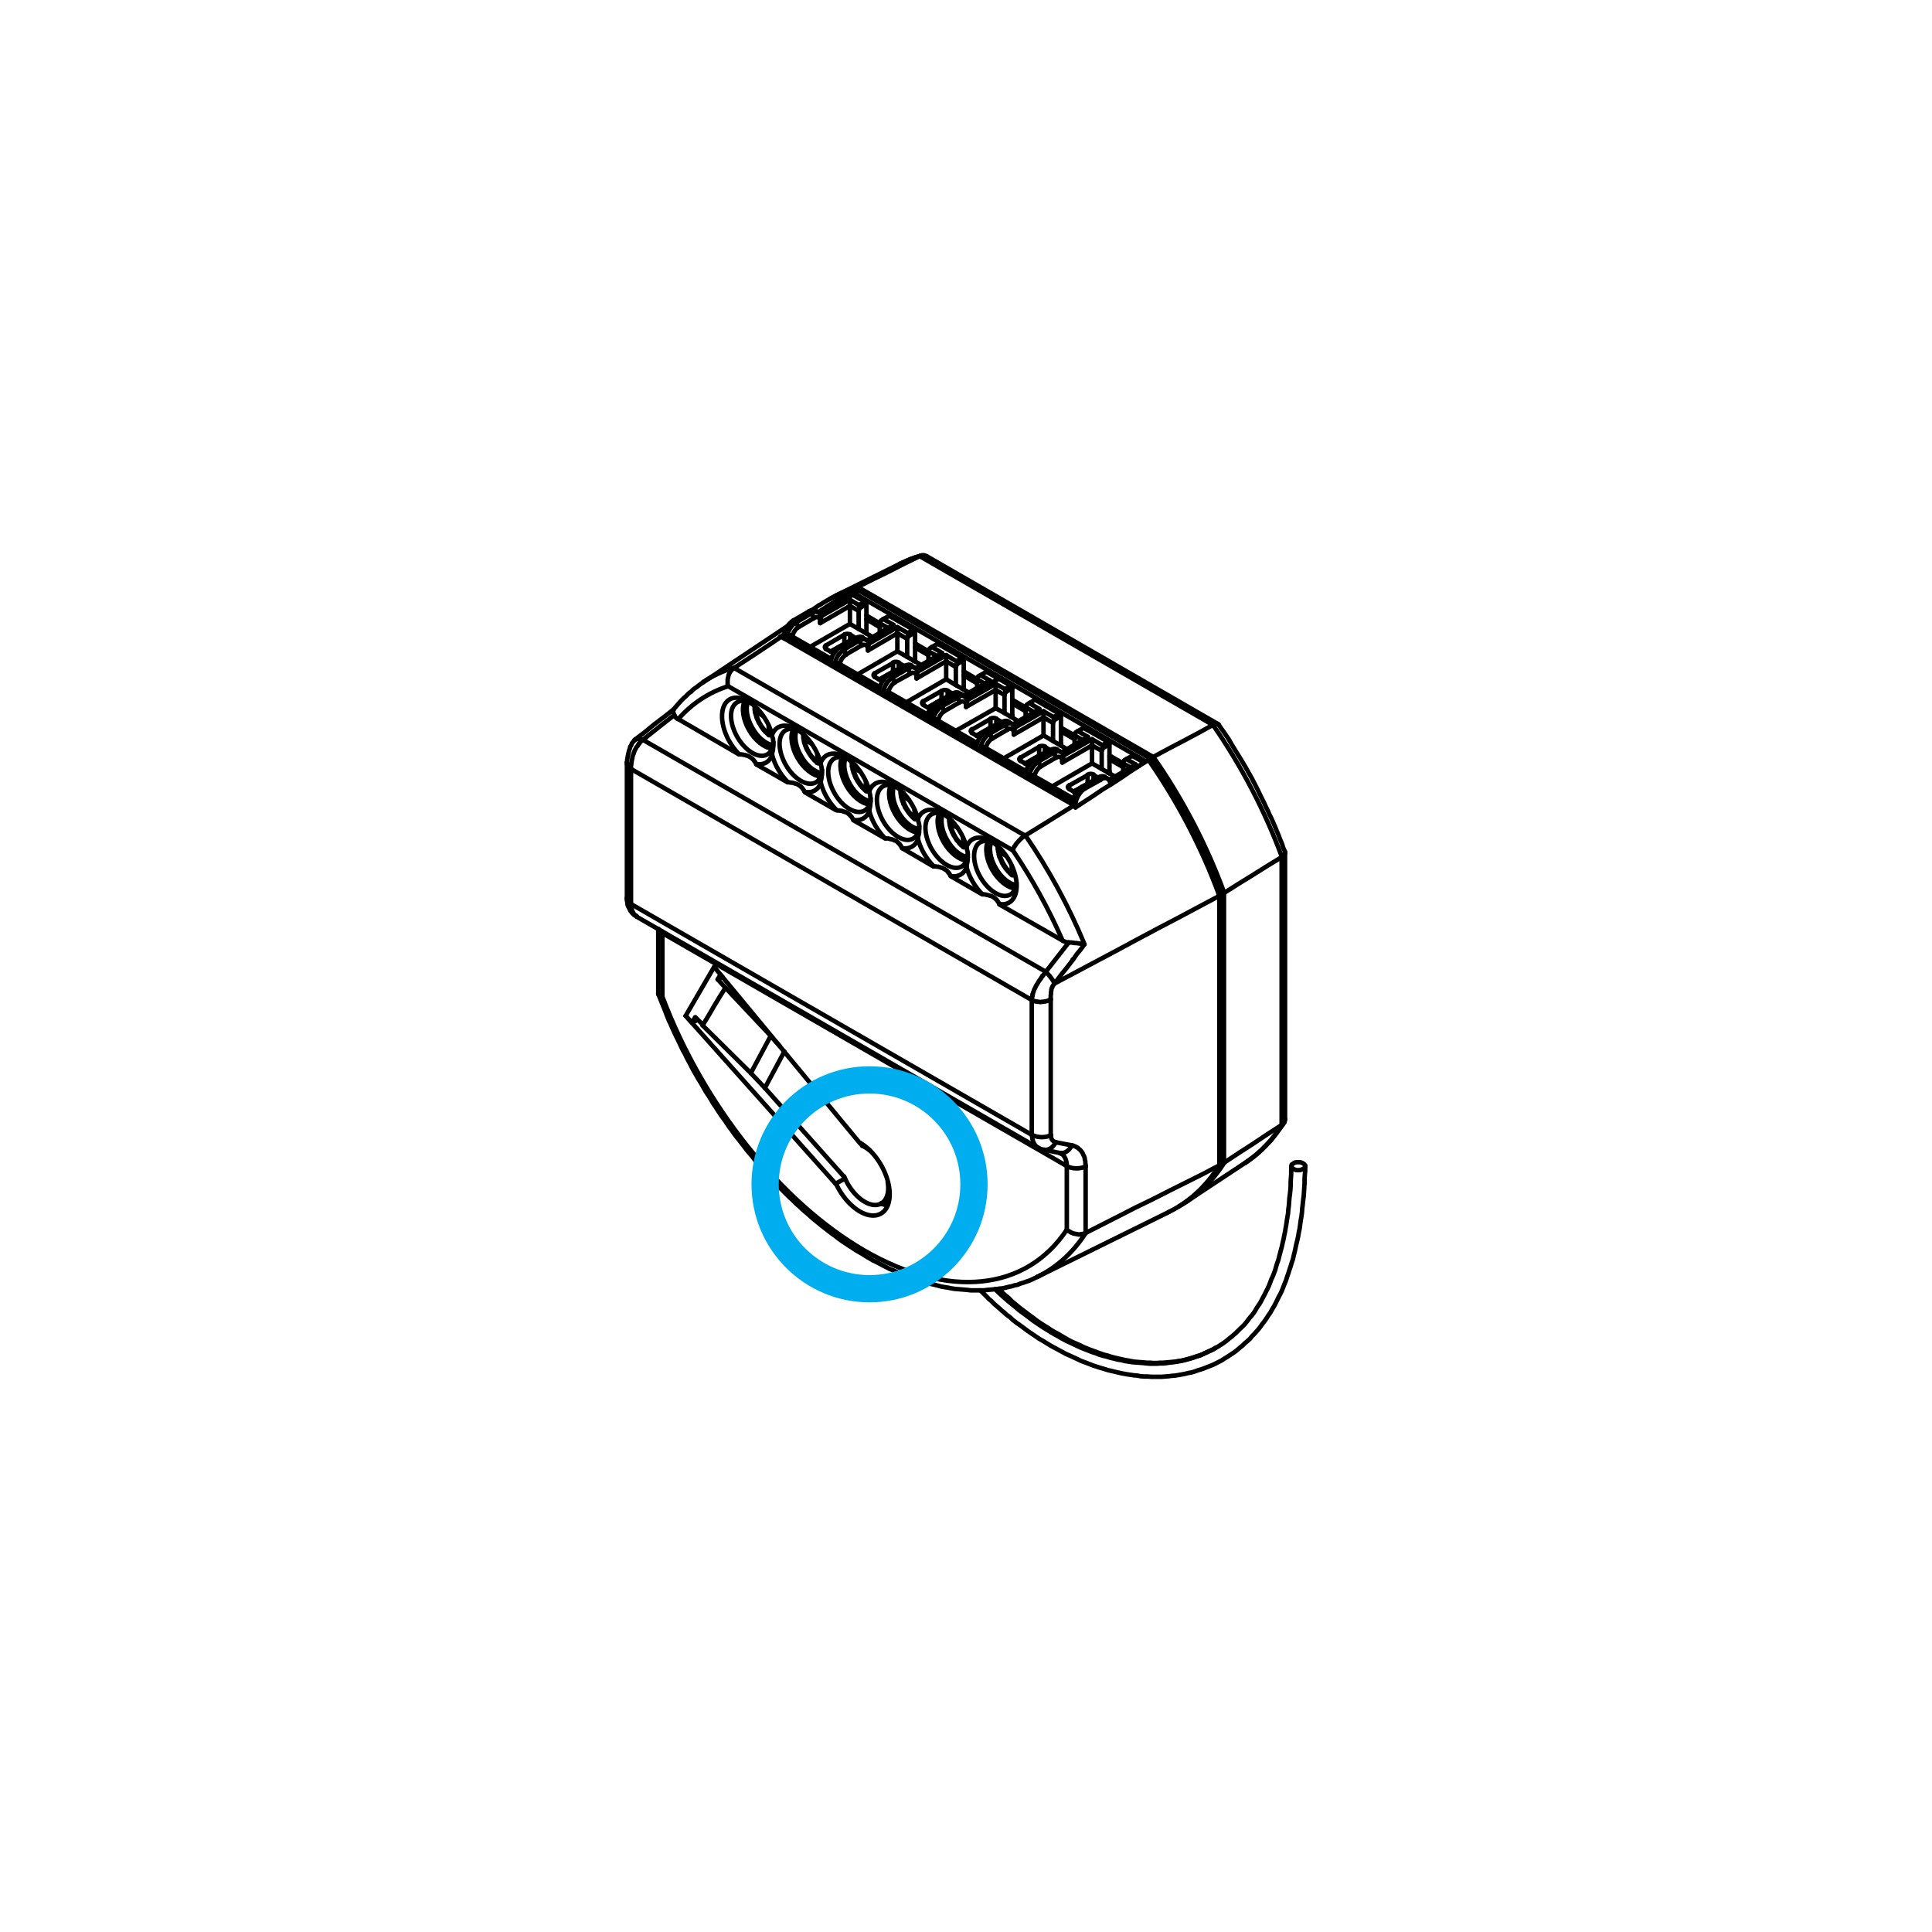 <?xml version="1.0" encoding="UTF-8"?><svg id="Layer_1" xmlns="http://www.w3.org/2000/svg" viewBox="0 0 141.73 141.73"><defs><style>.cls-1{stroke-linejoin:bevel;}.cls-1,.cls-2{stroke:#000;stroke-linecap:round;stroke-width:.33px;}.cls-1,.cls-2,.cls-3{fill:none;}.cls-2{stroke-linejoin:round;}.cls-3{stroke:#00aeef;stroke-miterlimit:10;stroke-width:2px;}</style></defs><line class="cls-2" x1="75.24" y1="52.18" x2="74.26" y2="51.6"/><line class="cls-2" x1="71.68" y1="50.13" x2="70.7" y2="49.55"/><line class="cls-2" x1="68.11" y1="48.06" x2="67.13" y2="47.5"/><line class="cls-2" x1="64.54" y1="46.01" x2="63.56" y2="45.43"/><line class="cls-2" x1="78.83" y1="54.23" x2="77.83" y2="53.65"/><line class="cls-2" x1="82.4" y1="56.28" x2="81.39" y2="55.7"/><line class="cls-2" x1="81.5" y1="55.49" x2="81.39" y2="55.55"/><line class="cls-2" x1="75.71" y1="73.13" x2="75.71" y2="73.13"/><line class="cls-2" x1="65.51" y1="49.28" x2="64.5" y2="49.85"/><line class="cls-2" x1="65.51" y1="49.28" x2="65.51" y2="48.64"/><line class="cls-2" x1="65.51" y1="48.64" x2="64.16" y2="49.4"/><line class="cls-2" x1="64.16" y1="49.4" x2="64.16" y2="49.66"/><polyline class="cls-2" points="65.93 49.11 65.89 49.11 65.87 49.11 65.85 49.13 65.83 49.13 65.8 49.13 65.76 49.15 65.74 49.15 65.72 49.17 65.68 49.19 65.66 49.19 65.61 49.21 65.59 49.23 65.57 49.23 65.55 49.25 65.51 49.28"/><line class="cls-2" x1="65.93" y1="48.64" x2="65.93" y2="49.11"/><path class="cls-2" d="m65.95,48.6c-.12-.07-.32-.07-.44,0"/><path class="cls-2" d="m65.99,49.09s-.02,0-.03,0"/><line class="cls-2" x1="66.36" y1="48.87" x2="65.93" y2="48.64"/><line class="cls-2" x1="67.58" y1="48.78" x2="66.55" y2="48.19"/><polyline class="cls-2" points="66.55 48.19 66.55 46.86 66.64 46.67 67.13 46.39 67.13 48.38 67 48.46"/><polyline class="cls-2" points="69.22 51.26 69.18 51.28 69.14 51.28 69.12 51.3 69.07 51.33 68.07 51.9"/><line class="cls-2" x1="70.7" y1="50.45" x2="70.57" y2="50.51"/><path class="cls-2" d="m62.03,55.6c-.2.49-.07,1.25.33,1.93.39.69.98,1.18,1.51,1.25"/><path class="cls-2" d="m58.44,53.53c-.2.49-.07,1.25.33,1.93.39.69.98,1.18,1.51,1.25"/><path class="cls-2" d="m62.42,47.04s-.02,0-.03,0"/><polyline class="cls-2" points="62.37 47.03 62.35 47.06 62.32 47.06 62.3 47.06 62.28 47.06 62.26 47.08 62.22 47.08 62.2 47.1 62.17 47.1 62.15 47.12 62.11 47.12 62.09 47.14 62.05 47.16 62.03 47.18 62 47.18 61.96 47.2 61.94 47.23 60.94 47.8"/><line class="cls-2" x1="63.56" y1="46.33" x2="63.43" y2="46.39"/><path class="cls-2" d="m54.87,51.48c-.2.49-.07,1.25.33,1.93.39.69.98,1.18,1.51,1.25"/><line class="cls-2" x1="67.73" y1="51.71" x2="68.24" y2="52.01"/><polyline class="cls-2" points="71.68 50.45 71.68 49.83 72.23 50.15"/><polyline class="cls-2" points="72.62 49.92 71.93 49.53 71.76 49.62 71.68 49.83"/><line class="cls-2" x1="72.36" y1="49.28" x2="71.93" y2="49.53"/><path class="cls-2" d="m64.17,49.39c-.12.07-.12.19,0,.26"/><line class="cls-2" x1="64.16" y1="49.66" x2="64.74" y2="49.98"/><polyline class="cls-2" points="68.11 48.49 68.11 47.78 68.73 48.12"/><line class="cls-2" x1="62.79" y1="46.82" x2="62.37" y2="46.56"/><line class="cls-2" x1="62.37" y1="46.56" x2="62.37" y2="47.03"/><path class="cls-2" d="m62.38,46.55c-.12-.07-.32-.07-.44,0"/><line class="cls-2" x1="61.94" y1="47.23" x2="61.94" y2="46.56"/><line class="cls-2" x1="61.94" y1="46.56" x2="60.59" y2="47.35"/><line class="cls-2" x1="60.59" y1="47.35" x2="60.59" y2="47.61"/><path class="cls-2" d="m60.6,47.34c-.12.07-.12.19,0,.26"/><polyline class="cls-2" points="64.54 46.41 64.54 45.73 65.16 46.07"/><line class="cls-2" x1="64.01" y1="46.73" x2="62.99" y2="46.14"/><polyline class="cls-2" points="63.01 44.39 63.07 44.6 63.56 44.32 63.46 44.15 63.01 44.39"/><polyline class="cls-2" points="62.35 44.45 62.99 44.81 63.07 44.6"/><polyline class="cls-2" points="62.35 44.45 62.35 44 63.01 44.39"/><polyline class="cls-2" points="62.35 44.45 62.35 45.77 62.99 46.14 62.99 44.81"/><line class="cls-2" x1="59.42" y1="47.46" x2="62.35" y2="45.77"/><line class="cls-2" x1="60.59" y1="47.61" x2="61.17" y2="47.93"/><polyline class="cls-2" points="66.55 46.86 65.83 46.46 65.83 46.01"/><polyline class="cls-2" points="65.83 46.01 66.6 46.44 66.64 46.67"/><polyline class="cls-2" points="65.83 46.46 65.83 47.78 66.55 48.19"/><line class="cls-2" x1="63.2" y1="47.35" x2="62.05" y2="48.02"/><path class="cls-2" d="m62.06,48.03c-.21.12-.4.4-.45.67"/><line class="cls-2" x1="62.92" y1="49.47" x2="65.83" y2="47.78"/><polyline class="cls-2" points="63.67 47.63 63.67 47.72 65.83 46.46"/><path class="cls-2" d="m63.67,47.63c0-.29-.2-.41-.46-.27"/><line class="cls-2" x1="63.67" y1="47.72" x2="63.69" y2="47.57"/><line class="cls-2" x1="63.69" y1="47.57" x2="63.67" y2="47.63"/><polyline class="cls-2" points="65.83 46.01 63.73 47.23 63.69 47.57"/><path class="cls-2" d="m63.76,47.21c-.08-.32-.37-.41-.7-.22"/><line class="cls-2" x1="63.2" y1="47.35" x2="63.05" y2="46.99"/><path class="cls-2" d="m63.29,46.76c-.13-.08-.32-.06-.51.05"/><line class="cls-2" x1="63.05" y1="46.99" x2="62.77" y2="46.84"/><line class="cls-2" x1="65.55" y1="45.84" x2="63.61" y2="46.97"/><polyline class="cls-2" points="65.55 45.84 64.8 45.41 64.63 45.52 64.54 45.73"/><line class="cls-2" x1="64.8" y1="45.41" x2="65.23" y2="45.18"/><polyline class="cls-2" points="66.6 46.44 67.02 46.2 65.23 45.18"/><line class="cls-2" x1="67.13" y1="46.39" x2="67.02" y2="46.2"/><polyline class="cls-2" points="69.41 49.83 70.12 50.26 70.12 48.93 69.41 48.51 69.41 49.83"/><line class="cls-2" x1="69.41" y1="48.51" x2="69.41" y2="48.06"/><polyline class="cls-2" points="70.12 48.93 70.2 48.72 70.16 48.51 69.41 48.06"/><line class="cls-2" x1="67.24" y1="49.77" x2="67.26" y2="49.62"/><line class="cls-2" x1="67.26" y1="49.62" x2="67.24" y2="49.68"/><polyline class="cls-2" points="67.24 49.68 67.24 49.77 69.41 48.51"/><polyline class="cls-2" points="69.41 48.06 67.32 49.28 67.26 49.62"/><path class="cls-2" d="m67.32,49.26c-.08-.32-.37-.41-.7-.22"/><line class="cls-2" x1="66.77" y1="49.43" x2="66.62" y2="49.04"/><path class="cls-2" d="m67.24,49.68c0-.29-.2-.41-.46-.27"/><path class="cls-2" d="m66.86,48.81c-.13-.08-.32-.06-.51.05"/><line class="cls-2" x1="66.62" y1="49.04" x2="66.34" y2="48.89"/><line class="cls-2" x1="69.12" y1="47.91" x2="67.17" y2="49.02"/><polyline class="cls-2" points="69.12 47.91 68.37 47.46 68.2 47.57 68.11 47.78"/><line class="cls-2" x1="68.37" y1="47.46" x2="68.79" y2="47.23"/><polyline class="cls-2" points="70.16 48.51 70.59 48.25 68.79 47.23"/><polyline class="cls-2" points="70.2 48.72 70.7 48.44 70.59 48.25"/><line class="cls-2" x1="70.7" y1="48.44" x2="70.7" y2="50.45"/><line class="cls-2" x1="71.08" y1="50.81" x2="70.12" y2="50.26"/><line class="cls-2" x1="66.49" y1="51.52" x2="69.41" y2="49.83"/><line class="cls-2" x1="69.86" y1="50.88" x2="69.52" y2="50.69"/><path class="cls-2" d="m67.73,51.44c-.12.07-.12.19,0,.26"/><line class="cls-2" x1="69.07" y1="50.69" x2="67.73" y2="51.45"/><path class="cls-2" d="m69.54,50.67c-.12-.07-.32-.07-.44,0"/><polyline class="cls-2" points="68 52.56 64.78 50.73 65.04 50.69 68.05 52.42"/><path class="cls-2" d="m68.7,51.55c-.33.19-.61.61-.69,1.02"/><line class="cls-2" x1="69.84" y1="50.9" x2="68.69" y2="51.56"/><path class="cls-2" d="m70.57,50.95c-.13-.08-.32-.06-.51.05"/><path class="cls-2" d="m70.36,50.84c-.13-.08-.32-.06-.51.05"/><line class="cls-2" x1="70.05" y1="51.03" x2="69.84" y2="50.9"/><line class="cls-2" x1="70.67" y1="51.05" x2="72.62" y2="49.92"/><polyline class="cls-2" points="70.87 51.18 73.26 49.79 72.36 49.28"/><line class="cls-2" x1="58.42" y1="45.65" x2="58.57" y2="46.01"/><line class="cls-2" x1="58.57" y1="46.01" x2="59.7" y2="45.35"/><line class="cls-2" x1="59.7" y1="45.35" x2="59.55" y2="44.98"/><line class="cls-2" x1="59.55" y1="44.98" x2="58.42" y2="45.65"/><line class="cls-2" x1="59.33" y1="44.86" x2="58.2" y2="45.52"/><line class="cls-2" x1="58.2" y1="45.52" x2="58.42" y2="45.65"/><line class="cls-2" x1="59.55" y1="44.98" x2="59.33" y2="44.86"/><path class="cls-2" d="m59.85,44.8c-.13-.08-.32-.06-.51.05"/><path class="cls-2" d="m60.25,45.2c-.08-.32-.37-.41-.7-.22"/><polyline class="cls-2" points="68.2 52.97 68.2 52.91 57.5 46.73 57.5 46.82"/><path class="cls-2" d="m58.21,45.51c-.39.22-.71.77-.72,1.23"/><polyline class="cls-2" points="63.46 44.15 62.56 43.64 60.15 45"/><line class="cls-2" x1="62.35" y1="44" x2="60.25" y2="45.2"/><line class="cls-2" x1="62.35" y1="44.45" x2="60.17" y2="45.71"/><polyline class="cls-2" points="60.17 45.71 60.19 45.56 60.25 45.2"/><path class="cls-2" d="m60.17,45.6c0-.29-.2-.41-.46-.27"/><line class="cls-2" x1="60.19" y1="45.56" x2="60.17" y2="45.62"/><line class="cls-2" x1="60.17" y1="45.62" x2="60.17" y2="45.71"/><path class="cls-2" d="m58.58,46c-.21.12-.4.4-.45.67"/><line class="cls-2" x1="57.97" y1="46.61" x2="60.98" y2="48.34"/><path class="cls-2" d="m58.43,45.62c-.33.19-.61.61-.69,1.02"/><polyline class="cls-2" points="57.97 46.61 57.86 46.63 57.73 46.65 60.94 48.51"/><path class="cls-2" d="m61.63,47.47c-.33.19-.61.61-.69,1.02"/><line class="cls-2" x1="62.77" y1="46.84" x2="61.62" y2="47.48"/><line class="cls-2" x1="61.62" y1="47.48" x2="61.92" y2="47.65"/><line class="cls-2" x1="63.05" y1="46.99" x2="61.92" y2="47.65"/><line class="cls-2" x1="61.92" y1="47.65" x2="62.05" y2="48.02"/><path class="cls-2" d="m61.93,47.65c-.33.19-.61.61-.69,1.02"/><polyline class="cls-2" points="64.5 50.56 61.21 48.68 61.47 48.64 64.54 50.41"/><path class="cls-2" d="m65.2,49.52c-.33.19-.61.61-.69,1.02"/><line class="cls-2" x1="66.34" y1="48.89" x2="65.19" y2="49.55"/><line class="cls-2" x1="65.19" y1="49.55" x2="65.48" y2="49.7"/><line class="cls-2" x1="66.62" y1="49.04" x2="65.48" y2="49.7"/><line class="cls-2" x1="65.48" y1="49.7" x2="65.61" y2="50.07"/><line class="cls-2" x1="66.77" y1="49.43" x2="65.61" y2="50.07"/><path class="cls-2" d="m65.63,50.08c-.21.12-.4.4-.45.67"/><path class="cls-2" d="m65.49,49.7c-.33.19-.61.61-.69,1.02"/><path class="cls-2" d="m68.91,51.66c-.39.22-.71.77-.72,1.23"/><line class="cls-2" x1="68.69" y1="51.56" x2="68.9" y2="51.69"/><line class="cls-2" x1="68.9" y1="51.69" x2="70.05" y2="51.03"/><line class="cls-2" x1="63.56" y1="44.32" x2="63.56" y2="46.33"/><line class="cls-2" x1="69.52" y1="50.69" x2="69.52" y2="51.09"/><line class="cls-2" x1="69.07" y1="51.33" x2="69.07" y2="50.69"/><line class="cls-2" x1="67.73" y1="51.45" x2="67.73" y2="51.71"/><line class="cls-2" x1="63.26" y1="46.78" x2="63.56" y2="46.95"/><line class="cls-2" x1="66.83" y1="48.83" x2="67.13" y2="49"/><line class="cls-2" x1="70.33" y1="50.86" x2="70.55" y2="50.98"/><line class="cls-2" x1="59.85" y1="44.81" x2="60.06" y2="44.94"/><line class="cls-2" x1="76.23" y1="55.43" x2="75.2" y2="56.02"/><line class="cls-2" x1="76.23" y1="55.43" x2="76.23" y2="54.79"/><line class="cls-2" x1="76.23" y1="54.79" x2="74.86" y2="55.58"/><line class="cls-2" x1="74.86" y1="55.58" x2="74.86" y2="55.81"/><polyline class="cls-2" points="76.65 55.26 76.63 55.26 76.61 55.28 76.57 55.28 76.55 55.28 76.53 55.3 76.5 55.3 76.46 55.32 76.44 55.32 76.42 55.34 76.38 55.34 76.35 55.36 76.33 55.38 76.29 55.38 76.27 55.4 76.25 55.43 76.23 55.43"/><line class="cls-2" x1="76.65" y1="54.79" x2="76.65" y2="55.26"/><path class="cls-2" d="m76.67,54.77c-.12-.07-.32-.07-.44,0"/><path class="cls-2" d="m76.69,55.24s-.02,0-.03,0"/><line class="cls-2" x1="77.06" y1="55.04" x2="76.65" y2="54.79"/><line class="cls-2" x1="78.28" y1="54.96" x2="77.25" y2="54.36"/><polyline class="cls-2" points="77.25 54.36 77.25 53.03 77.34 52.82 77.83 52.54 77.83 54.55 77.7 54.61"/><polyline class="cls-2" points="79.92 57.41 79.88 57.43 79.86 57.46 79.81 57.48 79.79 57.5 78.77 58.07"/><line class="cls-2" x1="81.39" y1="56.6" x2="81.27" y2="56.69"/><path class="cls-2" d="m72.72,61.75c-.2.49-.07,1.25.33,1.93.39.69.98,1.18,1.51,1.25"/><path class="cls-2" d="m69.16,59.7c-.2.49-.07,1.25.33,1.93.39.69.98,1.18,1.51,1.25"/><path class="cls-2" d="m73.12,53.19s-.02,0-.03,0"/><polyline class="cls-2" points="73.09 53.21 73.07 53.21 73.04 53.21 73 53.23 72.98 53.23 72.96 53.23 72.94 53.25 72.89 53.25 72.87 53.27 72.85 53.29 72.81 53.29 72.79 53.31 72.77 53.33 72.72 53.33 72.7 53.35 72.68 53.38 72.66 53.38 71.63 53.97"/><line class="cls-2" x1="74.26" y1="52.5" x2="74.13" y2="52.56"/><path class="cls-2" d="m65.59,57.65c-.2.49-.07,1.25.33,1.93.39.69.98,1.18,1.51,1.25"/><line class="cls-2" x1="78.43" y1="57.88" x2="78.94" y2="58.16"/><polyline class="cls-2" points="82.4 56.62 82.4 56 82.93 56.3"/><polyline class="cls-2" points="83.32 56.09 82.63 55.68 82.46 55.79 82.4 56"/><line class="cls-2" x1="83.06" y1="55.45" x2="82.63" y2="55.68"/><path class="cls-2" d="m74.86,55.56c-.12.07-.12.19,0,.26"/><line class="cls-2" x1="74.86" y1="55.81" x2="75.44" y2="56.15"/><polyline class="cls-2" points="78.83 54.64 78.83 53.95 79.43 54.29"/><line class="cls-2" x1="73.49" y1="52.97" x2="73.09" y2="52.74"/><line class="cls-2" x1="73.09" y1="52.74" x2="73.09" y2="53.21"/><path class="cls-2" d="m73.1,52.72c-.12-.07-.32-.07-.44,0"/><line class="cls-2" x1="72.66" y1="53.38" x2="72.66" y2="52.74"/><line class="cls-2" x1="72.66" y1="52.74" x2="71.29" y2="53.53"/><line class="cls-2" x1="71.29" y1="53.53" x2="71.29" y2="53.76"/><path class="cls-2" d="m71.3,53.49c-.12.07-.12.19,0,.26"/><polyline class="cls-2" points="75.24 52.59 75.24 51.88 75.86 52.24"/><line class="cls-2" x1="74.71" y1="52.91" x2="73.69" y2="52.31"/><polyline class="cls-2" points="73.73 50.56 73.77 50.77 74.26 50.49 74.15 50.3 73.73 50.56"/><polyline class="cls-2" points="73.04 50.62 73.69 50.98 73.77 50.77"/><polyline class="cls-2" points="73.04 50.62 73.04 50.17 73.73 50.56"/><polyline class="cls-2" points="73.04 50.62 73.04 51.95 73.69 52.31 73.69 50.98"/><line class="cls-2" x1="70.12" y1="53.61" x2="73.04" y2="51.95"/><line class="cls-2" x1="71.29" y1="53.76" x2="71.87" y2="54.1"/><polyline class="cls-2" points="77.25 53.03 76.55 52.63 76.55 52.18"/><polyline class="cls-2" points="76.55 52.18 77.29 52.61 77.34 52.82"/><polyline class="cls-2" points="76.55 52.63 76.55 53.95 77.25 54.36"/><line class="cls-2" x1="73.9" y1="53.53" x2="72.77" y2="54.19"/><path class="cls-2" d="m72.78,54.18c-.21.12-.4.4-.45.67"/><line class="cls-2" x1="73.62" y1="55.64" x2="76.55" y2="53.95"/><polyline class="cls-2" points="74.37 53.8 74.37 53.89 76.55 52.63"/><path class="cls-2" d="m74.37,53.78c0-.29-.2-.41-.46-.27"/><line class="cls-2" x1="74.37" y1="53.89" x2="74.39" y2="53.74"/><line class="cls-2" x1="74.39" y1="53.74" x2="74.37" y2="53.8"/><polyline class="cls-2" points="76.55 52.18 74.45 53.38 74.39 53.74"/><path class="cls-2" d="m74.45,53.38c-.08-.32-.37-.41-.7-.22"/><line class="cls-2" x1="73.9" y1="53.53" x2="73.75" y2="53.16"/><path class="cls-2" d="m73.99,52.93c-.13-.08-.32-.06-.51.05"/><line class="cls-2" x1="73.75" y1="53.16" x2="73.47" y2="52.99"/><line class="cls-2" x1="76.25" y1="52.01" x2="74.3" y2="53.14"/><polyline class="cls-2" points="76.25 52.01 75.5 51.58 75.33 51.69 75.24 51.88"/><line class="cls-2" x1="75.5" y1="51.58" x2="75.93" y2="51.33"/><polyline class="cls-2" points="77.29 52.61 77.72 52.37 75.93 51.33"/><line class="cls-2" x1="77.83" y1="52.54" x2="77.72" y2="52.37"/><polyline class="cls-2" points="80.11 56 80.82 56.41 80.82 55.08 80.11 54.68 80.11 56"/><line class="cls-2" x1="80.11" y1="54.68" x2="80.11" y2="54.23"/><polyline class="cls-2" points="80.82 55.08 80.9 54.89 80.86 54.66 80.11 54.23"/><line class="cls-2" x1="77.93" y1="55.94" x2="77.96" y2="55.79"/><line class="cls-2" x1="77.96" y1="55.79" x2="77.93" y2="55.85"/><polyline class="cls-2" points="77.93 55.85 77.93 55.94 80.11 54.68"/><polyline class="cls-2" points="80.11 54.23 78.02 55.43 77.96 55.79"/><path class="cls-2" d="m78.02,55.43c-.08-.32-.37-.41-.7-.22"/><line class="cls-2" x1="77.46" y1="55.58" x2="77.32" y2="55.21"/><path class="cls-2" d="m77.93,55.85c0-.29-.2-.41-.46-.27"/><path class="cls-2" d="m77.55,54.98c-.13-.08-.32-.06-.51.05"/><line class="cls-2" x1="77.32" y1="55.21" x2="77.04" y2="55.04"/><line class="cls-2" x1="79.81" y1="54.06" x2="77.87" y2="55.19"/><polyline class="cls-2" points="79.81 54.06 79.07 53.63 78.9 53.74 78.83 53.95"/><line class="cls-2" x1="79.07" y1="53.63" x2="79.49" y2="53.4"/><polyline class="cls-2" points="80.86 54.66 81.29 54.42 79.49 53.4"/><polyline class="cls-2" points="80.9 54.89 81.39 54.59 81.29 54.42"/><line class="cls-2" x1="81.39" y1="54.59" x2="81.39" y2="56.6"/><line class="cls-2" x1="81.78" y1="56.96" x2="80.82" y2="56.41"/><line class="cls-2" x1="77.19" y1="57.69" x2="80.11" y2="56"/><line class="cls-2" x1="80.56" y1="57.05" x2="80.22" y2="56.86"/><path class="cls-2" d="m78.43,57.61c-.12.07-.12.19,0,.26"/><line class="cls-2" x1="79.79" y1="56.86" x2="78.43" y2="57.63"/><path class="cls-2" d="m80.24,56.82c-.12-.07-.32-.07-.44,0"/><polyline class="cls-2" points="78.7 58.74 75.5 56.9 75.74 56.86 78.75 58.59"/><path class="cls-2" d="m79.4,57.7c-.33.19-.61.61-.69,1.02"/><line class="cls-2" x1="80.54" y1="57.07" x2="79.39" y2="57.73"/><path class="cls-2" d="m81.46,57.39c-.08-.32-.37-.41-.7-.22"/><path class="cls-2" d="m81.06,56.99c-.13-.08-.32-.06-.51.05"/><line class="cls-2" x1="80.75" y1="57.2" x2="80.54" y2="57.07"/><line class="cls-2" x1="81.35" y1="57.22" x2="83.32" y2="56.09"/><line class="cls-2" x1="81.44" y1="57.41" x2="83.59" y2="56.17"/><line class="cls-2" x1="83.94" y1="55.94" x2="83.06" y2="55.45"/><line class="cls-2" x1="69.12" y1="51.8" x2="69.26" y2="52.18"/><line class="cls-2" x1="69.26" y1="52.18" x2="70.4" y2="51.52"/><line class="cls-2" x1="70.4" y1="51.52" x2="70.27" y2="51.16"/><line class="cls-2" x1="70.27" y1="51.16" x2="69.12" y2="51.8"/><line class="cls-2" x1="70.05" y1="51.03" x2="68.9" y2="51.69"/><line class="cls-2" x1="68.9" y1="51.69" x2="69.12" y2="51.8"/><line class="cls-2" x1="70.27" y1="51.16" x2="70.05" y2="51.03"/><path class="cls-2" d="m70.57,50.95c-.13-.08-.32-.06-.51.05"/><path class="cls-2" d="m70.97,51.35c-.08-.32-.37-.41-.7-.22"/><polyline class="cls-2" points="78.9 59.23 78.9 59.06 68.2 52.91 68.2 52.97"/><path class="cls-2" d="m68.91,51.66c-.39.22-.71.77-.72,1.23"/><polyline class="cls-2" points="74.15 50.3 73.26 49.79 70.87 51.18"/><line class="cls-2" x1="73.04" y1="50.17" x2="70.95" y2="51.37"/><line class="cls-2" x1="73.04" y1="50.62" x2="70.87" y2="51.86"/><polyline class="cls-2" points="70.87 51.86 70.89 51.73 70.95 51.37"/><path class="cls-2" d="m70.87,51.78c0-.29-.2-.41-.46-.27"/><line class="cls-2" x1="70.89" y1="51.73" x2="70.87" y2="51.8"/><line class="cls-2" x1="70.87" y1="51.8" x2="70.87" y2="51.86"/><path class="cls-2" d="m69.28,52.17c-.21.12-.4.4-.45.67"/><line class="cls-2" x1="68.67" y1="52.78" x2="71.68" y2="54.51"/><path class="cls-2" d="m69.13,51.79c-.33.19-.61.61-.69,1.02"/><polyline class="cls-2" points="68.67 52.78 68.56 52.8 68.43 52.82 71.63 54.68"/><path class="cls-2" d="m72.33,53.65c-.33.19-.61.61-.69,1.02"/><line class="cls-2" x1="73.47" y1="52.99" x2="72.32" y2="53.65"/><line class="cls-2" x1="72.32" y1="53.65" x2="72.62" y2="53.82"/><line class="cls-2" x1="73.75" y1="53.16" x2="72.62" y2="53.82"/><line class="cls-2" x1="72.62" y1="53.82" x2="72.77" y2="54.19"/><path class="cls-2" d="m72.63,53.8c-.33.19-.61.61-.69,1.02"/><polyline class="cls-2" points="75.2 56.73 71.93 54.83 72.17 54.79 75.24 56.56"/><path class="cls-2" d="m75.92,55.7c-.33.19-.61.61-.69,1.02"/><line class="cls-2" x1="77.04" y1="55.04" x2="75.91" y2="55.7"/><line class="cls-2" x1="75.91" y1="55.7" x2="76.18" y2="55.87"/><line class="cls-2" x1="77.32" y1="55.21" x2="76.18" y2="55.87"/><line class="cls-2" x1="76.18" y1="55.87" x2="76.33" y2="56.24"/><line class="cls-2" x1="77.46" y1="55.58" x2="76.33" y2="56.24"/><path class="cls-2" d="m76.35,56.23c-.21.12-.4.4-.45.67"/><path class="cls-2" d="m76.19,55.87c-.33.19-.61.61-.69,1.02"/><path class="cls-2" d="m79.61,57.83c-.39.22-.71.77-.72,1.23"/><line class="cls-2" x1="79.39" y1="57.73" x2="79.6" y2="57.84"/><line class="cls-2" x1="79.6" y1="57.84" x2="80.75" y2="57.2"/><line class="cls-2" x1="74.26" y1="50.49" x2="74.26" y2="52.5"/><line class="cls-2" x1="80.22" y1="56.86" x2="80.22" y2="57.24"/><line class="cls-2" x1="79.79" y1="57.5" x2="79.79" y2="56.86"/><line class="cls-2" x1="78.43" y1="57.63" x2="78.43" y2="57.88"/><line class="cls-2" x1="73.98" y1="52.95" x2="74.26" y2="53.12"/><line class="cls-2" x1="77.55" y1="55" x2="77.83" y2="55.17"/><line class="cls-2" x1="81.03" y1="57.01" x2="81.24" y2="57.13"/><line class="cls-2" x1="70.55" y1="50.98" x2="70.76" y2="51.09"/><line class="cls-2" x1="48.59" y1="68.45" x2="48.59" y2="73.13"/><path class="cls-2" d="m48.59,73.11c3,7.95,8.68,15.08,14.84,18.64,6.16,3.55,11.84,2.96,14.83-1.54"/><polyline class="cls-2" points="78.26 90.21 78.26 85.54 48.59 68.45"/><line class="cls-2" x1="52.39" y1="70.93" x2="50.3" y2="74.52"/><line class="cls-2" x1="63.07" y1="83.85" x2="52.39" y2="70.93"/><path class="cls-2" d="m61.33,86.84c.61,1.31,1.71,2.28,2.65,2.33.94.05,1.45-.82,1.24-2.11-.21-1.28-1.09-2.63-2.12-3.22"/><line class="cls-2" x1="50.3" y1="74.52" x2="61.3" y2="86.84"/><path class="cls-2" d="m48.32,68.16c.04.11.14.21.28.29"/><polyline class="cls-2" points="48.29 72.87 48.29 72.89 48.29 72.92 48.31 72.94 48.31 72.96 48.34 72.98 48.34 73 48.36 73.02 48.38 73.02 48.4 73.04 48.42 73.07 48.46 73.09 48.49 73.09 48.51 73.11 48.55 73.11 48.59 73.13"/><polyline class="cls-2" points="79.64 90.45 79.6 90.47 79.56 90.47 79.54 90.49 79.49 90.51 79.45 90.51 79.41 90.53 79.37 90.53 79.3 90.53 79.26 90.56 79.22 90.56 79.17 90.56 79.13 90.56 79.09 90.56 79.02 90.53 78.98 90.53 78.94 90.53 78.9 90.51 78.83 90.51 78.79 90.49 78.75 90.49 78.7 90.47 78.66 90.45 78.62 90.43 78.55 90.41 78.51 90.38 78.49 90.36 78.45 90.34 78.4 90.32 78.36 90.3 78.32 90.28 78.3 90.24 78.26 90.21"/><path class="cls-2" d="m76.12,93.66c1.42-.7,2.62-1.79,3.54-3.23"/><line class="cls-2" x1="79.64" y1="85.56" x2="79.64" y2="90.45"/><path class="cls-2" d="m78.25,85.54c.38.22,1,.23,1.4.02"/><polyline class="cls-2" points="79.64 85.56 79.64 85.49 79.64 85.41 79.62 85.35 79.62 85.26 79.62 85.2 79.6 85.13 79.58 85.07 79.58 84.98 79.56 84.92 79.54 84.85 79.52 84.81 79.49 84.75 79.45 84.68 79.43 84.62 79.41 84.58 79.37 84.53 79.34 84.47 79.3 84.43 79.26 84.38 79.22 84.34 79.17 84.3 79.13 84.26 79.09 84.23 79.05 84.19 79 84.17 78.94 84.13 78.9 84.11 78.83 84.09 78.79 84.06 78.72 84.04 78.68 84.04 78.62 84.02"/><path class="cls-2" d="m77.75,84.58c.34.07.69-.16.87-.56"/><line class="cls-1" x1="77.81" y1="84.62" x2="77.81" y2="84.62"/><path class="cls-2" d="m78.26,85.54c0-.44-.16-.78-.45-.94"/><polyline class="cls-2" points="77.08 73.3 77.08 73.28 77.08 73.26 77.08 73.22 77.08 73.15 77.08 73.09 77.08 73 77.1 72.94 77.1 72.85 77.1 72.79 77.12 72.7 77.12 72.62 77.14 72.55 77.14 72.51 77.17 72.47 77.19 72.45 77.19 72.4 77.21 72.36 77.23 72.34 77.25 72.3 77.27 72.28 77.29 72.23 77.32 72.21 77.34 72.19 77.36 72.15"/><line class="cls-2" x1="77.08" y1="73.3" x2="77.08" y2="83.27"/><path class="cls-2" d="m77.09,83.27c0,.28.13.47.34.51"/><line class="cls-2" x1="78.62" y1="84.02" x2="77.42" y2="83.79"/><polyline class="cls-2" points="79.64 90.45 80.86 89.83 82.08 89.21 83.29 88.59 84.53 87.99 85.75 87.37 86.99 86.75 88.21 86.14 89.45 85.49 89.45 65.72 87.93 66.53 86.41 67.34 84.9 68.13 83.38 68.94 81.86 69.76 80.37 70.55 78.85 71.36 77.36 72.15 77.34 72.08 77.29 72.02 77.27 71.96 77.23 71.91 77.19 71.85 77.14 71.78 77.1 71.72 77.06 71.68 77.02 71.61 76.97 71.57 76.93 71.51 76.87 71.46 76.85 71.42 76.8 71.38 76.76 71.34 76.72 71.29"/><polyline class="cls-2" points="76.46 71.61 76.48 71.59 76.53 71.55 76.55 71.51 76.59 71.46 76.61 71.42 76.65 71.38 76.67 71.34 76.72 71.29"/><polyline class="cls-2" points="76.46 71.61 76.44 71.66 76.4 71.7 76.38 71.76 76.33 71.81 76.31 71.85 76.27 71.89 76.23 71.96 76.2 72 76.16 72.06 76.14 72.1 76.1 72.17 76.06 72.23 76.03 72.28 75.99 72.34 75.97 72.4 75.95 72.45 75.91 72.51 75.88 72.57 75.86 72.62 75.84 72.68 75.82 72.75 75.8 72.79 75.78 72.85 75.76 72.92 75.76 72.96 75.74 73.02 75.74 73.09 75.71 73.13 75.71 73.19 75.71 73.24 75.69 73.3 75.69 73.36 75.74 73.36 75.76 73.39 75.78 73.39 75.8 73.41 75.84 73.43 75.86 73.43 75.93 73.45 75.99 73.47 76.08 73.47 76.14 73.49 76.2 73.49 76.29 73.51 76.35 73.51 76.42 73.49 76.48 73.49 76.53 73.49 76.59 73.47 76.63 73.47 76.67 73.47 76.72 73.45 76.76 73.45 76.8 73.43 76.82 73.43 76.87 73.41 76.89 73.41 76.91 73.39 76.93 73.39 76.97 73.36 77 73.36 77.02 73.34 77.04 73.34 77.06 73.32 77.08 73.32 77.08 73.3"/><line class="cls-2" x1="75.69" y1="83.25" x2="75.69" y2="73.36"/><path class="cls-2" d="m75.71,83.25c.38.22,1,.23,1.4.02"/><path class="cls-2" d="m75.71,83.25c0,.44.16.78.44.94"/><path class="cls-2" d="m76.58,84.34c.34.07.69-.16.87-.56"/><line class="cls-2" x1="46.29" y1="66.32" x2="75.69" y2="83.25"/><path class="cls-2" d="m46.29,66.29c0,.44.15.77.41.92"/><line class="cls-1" x1="46.69" y1="67.21" x2="46.69" y2="67.21"/><polyline class="cls-2" points="75.69 73.36 46.29 56.41 46.29 66.32"/><polyline class="cls-2" points="45.99 55.92 45.99 55.96 45.99 55.98 45.99 56.02 45.99 56.05 46.01 56.09 46.01 56.11 46.03 56.15 46.05 56.17 46.07 56.22 46.09 56.24 46.12 56.28 46.14 56.3 46.18 56.34 46.2 56.37 46.24 56.39 46.29 56.41"/><path class="cls-2" d="m45.99,65.88h0"/><path class="cls-2" d="m45.99,65.88c0,.16.11.31.3.42"/><polyline class="cls-2" points="46.86 54.57 46.84 54.61 46.8 54.68 46.78 54.72 46.73 54.76 46.67 54.85 46.65 54.91 46.61 54.96 46.59 55 46.56 55.06 46.54 55.11 46.52 55.17 46.5 55.23 46.48 55.28 46.46 55.34 46.44 55.4 46.41 55.47 46.39 55.53 46.39 55.62 46.37 55.68 46.35 55.75 46.35 55.81 46.33 55.87 46.33 55.94 46.31 56 46.31 56.05 46.31 56.11 46.29 56.17 46.29 56.24 46.29 56.3 46.29 56.34 46.29 56.41"/><polyline class="cls-2" points="46.86 54.57 46.91 54.53 46.93 54.49 46.97 54.44 47.01 54.4 47.03 54.38 47.08 54.34 47.12 54.32 47.16 54.27"/><polyline class="cls-2" points="47.16 54.27 47.1 54.25 47.06 54.25 47.01 54.23 46.97 54.23 46.93 54.23 46.88 54.21 46.84 54.21 46.8 54.21 46.78 54.21 46.73 54.21 46.69 54.23 46.67 54.23 46.63 54.25 46.61 54.25 46.59 54.27 46.56 54.29"/><polyline class="cls-2" points="48.59 68.45 48.59 68.39 48.57 68.32"/><path class="cls-2" d="m85.76,88.9c1.49-.73,2.74-1.89,3.69-3.41"/><path class="cls-2" d="m89.45,65.71c-1.27-3.47-3.04-6.87-5.2-9.97"/><path class="cls-2" d="m62.58,43.26c-.88.25-1.71.63-2.46,1.13"/><polyline class="cls-2" points="62.56 43.64 62.56 43.25 61.94 43.68 61.3 44.09 60.66 44.49 60.02 44.92"/><line class="cls-2" x1="57.5" y1="46.56" x2="57.22" y2="46.73"/><path class="cls-2" d="m58.19,53.48c-.25.52-.12,1.37.32,2.13s1.11,1.3,1.68,1.35"/><path class="cls-2" d="m61.78,55.53c-.25.52-.12,1.37.32,2.13s1.11,1.3,1.68,1.35"/><path class="cls-2" d="m65.35,57.6c-.25.52-.12,1.37.32,2.13s1.11,1.3,1.68,1.35"/><path class="cls-2" d="m68.91,59.65c-.25.52-.12,1.37.32,2.13s1.11,1.3,1.68,1.35"/><path class="cls-2" d="m72.48,61.7c-.25.52-.12,1.37.32,2.13s1.11,1.3,1.68,1.35"/><path class="cls-2" d="m54.63,51.43c-.25.52-.12,1.37.32,2.13s1.11,1.3,1.68,1.35"/><path class="cls-2" d="m64.61,88.29c.17.07.34.11.5.12"/><polyline class="cls-2" points="61.92 86.33 56.11 79.81 55.08 78.72 51.54 75.22"/><path class="cls-2" d="m51.01,74.62c.18.19.37.38.56.57"/><line class="cls-2" x1="52.99" y1="71.66" x2="52.65" y2="71.85"/><path class="cls-2" d="m52.65,71.84c.18.21.37.41.56.61"/><line class="cls-2" x1="56.54" y1="75.99" x2="53.21" y2="72.45"/><path class="cls-2" d="m57.19,76.72c-.22-.25-.44-.49-.66-.73"/><polyline class="cls-2" points="63.09 83.85 63.26 84.06 63.33 84.02"/><path class="cls-2" d="m63.79,84.39c-.17-.14-.35-.26-.53-.34"/><path class="cls-2" d="m61.93,86.31c.44,1.1,1.34,1.98,2.13,2.08s1.24-.61,1.06-1.68"/><line class="cls-2" x1="56.11" y1="79.81" x2="57.54" y2="77.14"/><line class="cls-2" x1="56.54" y1="75.99" x2="55.08" y2="78.72"/><polyline class="cls-2" points="53.21 72.47 52.78 73.15 52.37 73.83 51.97 74.52 51.54 75.22"/><line class="cls-2" x1="52.86" y1="71.49" x2="52.65" y2="71.85"/><path class="cls-2" d="m50.31,74.52c.15.17.3.34.46.5"/><polyline class="cls-2" points="50.98 74.65 50.77 75.03 51.16 74.82"/><line class="cls-2" x1="61.3" y1="86.84" x2="61.98" y2="86.46"/><line class="cls-2" x1="77.32" y1="72.06" x2="77.32" y2="72.06"/><line class="cls-2" x1="75.76" y1="72.94" x2="75.76" y2="72.94"/><polyline class="cls-2" points="78.9 59.23 79.56 58.8 80.22 58.37 80.88 57.92 81.57 57.5 82.23 57.07 82.89 56.62 83.57 56.17 84.26 55.75"/><polyline class="cls-2" points="79.54 69.29 79.28 69.65 79 69.99 78.75 70.35 78.47 70.72 78.19 71.08 77.91 71.42 77.64 71.78 77.36 72.15"/><path class="cls-2" d="m78.9,59.22s-.07-.1-.1-.14"/><polyline class="cls-2" points="75.2 61.3 77 60.19 78.79 59.08"/><path class="cls-2" d="m79.56,69.27c-1.15-2.78-2.62-5.49-4.34-7.99"/><polyline class="cls-2" points="79.54 69.29 79.47 69.26 79.41 69.26 79.32 69.24 79.26 69.22 79.19 69.22 79.11 69.2 79.05 69.2 78.98 69.18 78.9 69.18 78.83 69.18 78.75 69.16 78.68 69.16 78.6 69.14 78.53 69.14 78.47 69.14 78.4 69.14"/><line class="cls-2" x1="78.4" y1="69.14" x2="76.72" y2="71.29"/><polyline class="cls-2" points="78.4 69.14 78.34 69.14 78.28 69.12 78.21 69.12 78.15 69.09 78.11 69.07 78.04 69.05 77.98 69.03 77.93 68.99 73.3 66.34 73.28 66.27 73.26 66.23 73.24 66.19 73.22 66.15 73.19 66.13 73.17 66.08 73.13 66.04 73.11 66.02 73.09 65.98 73.04 65.95 73.02 65.93 72.98 65.89 72.96 65.87 72.92 65.85 72.89 65.83 72.85 65.8 72.81 65.78 72.77 65.76 72.72 65.74 72.68 65.72 72.64 65.72 72.6 65.7 72.55 65.68 72.51 65.68 72.47 65.66 72.4 65.66 72.36 65.63 72.3 65.63 72.23 65.61 72.19 65.61 72.13 65.61 72.06 65.61 69.73 64.27 69.71 64.22 69.69 64.18 69.67 64.14 69.65 64.1 69.63 64.05 69.58 64.03 69.56 63.99 69.54 63.97 69.52 63.93 69.48 63.9 69.46 63.86 69.41 63.84 69.39 63.82 69.35 63.8 69.31 63.78 69.29 63.75 69.24 63.73 69.2 63.71 69.16 63.69 69.12 63.67 69.07 63.65 69.03 63.65 68.99 63.63 68.94 63.61 68.9 63.61 68.84 63.58 68.79 63.58 68.73 63.58 68.67 63.56 68.6 63.56 68.56 63.56 68.47 63.56 66.17 62.22 66.15 62.17 66.13 62.13 66.1 62.09 66.08 62.05 66.06 62 66.02 61.98 66 61.94 65.98 61.9 65.93 61.88 65.91 61.83 65.89 61.81 65.85 61.79 65.83 61.77 65.78 61.73 65.74 61.7 65.72 61.68 65.68 61.66 65.63 61.66 65.59 61.64 65.55 61.62 65.51 61.6 65.46 61.58 65.42 61.58 65.38 61.56 65.31 61.56 65.27 61.53 65.23 61.53 65.16 61.51 65.1 61.51 65.04 61.51 64.97 61.51 64.91 61.49 62.6 60.17 62.58 60.12 62.56 60.08 62.54 60.04 62.52 60 62.49 59.95 62.45 59.91 62.43 59.89 62.41 59.85 62.37 59.83 62.35 59.78 62.32 59.76 62.28 59.74 62.26 59.7 62.22 59.68 62.17 59.65 62.15 59.63 62.11 59.61 62.07 59.59 62.03 59.57 61.98 59.57 61.94 59.55 61.9 59.53 61.85 59.53 61.81 59.51 61.75 59.48 61.7 59.48 61.64 59.48 61.6 59.46 61.53 59.46 61.47 59.46 61.41 59.44 61.34 59.44 59.04 58.12 59.01 58.07 58.99 58.01 58.97 57.97 58.95 57.95 58.91 57.9 58.89 57.86 58.86 57.82 58.84 57.8 58.8 57.75 58.78 57.73 58.74 57.71 58.72 57.67 58.67 57.65 58.65 57.63 58.61 57.6 58.59 57.58 58.54 57.56 58.5 57.54 58.46 57.52 58.42 57.5 58.37 57.5 58.33 57.48 58.29 57.46 58.25 57.46 58.18 57.43 58.14 57.43 58.07 57.41 58.03 57.41 57.97 57.41 57.9 57.39 57.84 57.39 57.78 57.39 55.47 56.07 55.45 56 55.43 55.96 55.4 55.92 55.38 55.87 55.34 55.85 55.32 55.81 55.3 55.77 55.28 55.75 55.23 55.7 55.21 55.68 55.17 55.64 55.15 55.62 55.11 55.6 55.08 55.58 55.04 55.55 55 55.53 54.98 55.51 54.94 55.49 54.89 55.47 54.85 55.45 54.81 55.43 54.76 55.43 54.72 55.4 54.68 55.4 54.61 55.38 54.57 55.38 54.51 55.36 54.47 55.36 54.4 55.34 54.34 55.34 54.27 55.34 54.21 55.34 49.77 52.76 49.7 52.74 49.66 52.71 49.62 52.67 49.57 52.63 49.53 52.59 49.51 52.54 49.49 52.5 49.45 52.46"/><path class="cls-2" d="m49.47,52.45c-.77.6-1.54,1.21-2.3,1.82"/><line class="cls-2" x1="47.16" y1="54.27" x2="76.72" y2="71.29"/><polyline class="cls-2" points="49.45 52.46 49.45 52.42 49.43 52.39 49.43 52.35 49.4 52.33 49.4 52.29 49.38 52.27 49.38 52.24 49.38 52.2 49.38 52.18 49.38 52.16 49.38 52.14 49.38 52.12 49.4 52.09 49.4 52.07 49.4 52.05 49.43 52.03"/><path class="cls-2" d="m53.85,48.98c-.82.24-1.58.6-2.28,1.06"/><polyline class="cls-2" points="57.31 46.71 55.58 47.87 53.85 49"/><path class="cls-2" d="m57.31,46.7s-.07.02-.1.03"/><line class="cls-2" x1="57.31" y1="46.71" x2="78.79" y2="59.08"/><line class="cls-2" x1="53.85" y1="49" x2="75.2" y2="61.3"/><line class="cls-2" x1="74.28" y1="62.37" x2="53.42" y2="50.34"/><polyline class="cls-2" points="75.2 61.3 75.16 61.32 75.14 61.34 75.09 61.36 75.05 61.41 75.03 61.43 74.99 61.45 74.94 61.49 74.9 61.51 74.88 61.56 74.84 61.58 74.8 61.62 74.77 61.66 74.73 61.68 74.71 61.73 74.67 61.77 74.65 61.79 74.6 61.83 74.58 61.88 74.54 61.92 74.52 61.94 74.5 61.98 74.48 62.03 74.45 62.07 74.41 62.09 74.39 62.13 74.37 62.17 74.37 62.2 74.35 62.24 74.33 62.28 74.3 62.3 74.3 62.35 74.28 62.37"/><polyline class="cls-2" points="53.85 49 53.8 49.02 53.78 49.04 53.74 49.08 53.72 49.11 53.68 49.15 53.65 49.17 53.63 49.21 53.59 49.23 53.57 49.28 53.55 49.32 53.53 49.36 53.5 49.4 53.48 49.45 53.46 49.49 53.44 49.53 53.44 49.6 53.42 49.64 53.42 49.68 53.4 49.72 53.4 49.77 53.38 49.83 53.38 49.87 53.38 49.92 53.38 49.98 53.38 50.02 53.38 50.07 53.38 50.11 53.38 50.17 53.38 50.22 53.4 50.26 53.4 50.3 53.42 50.34"/><path class="cls-2" d="m77.94,68.98c-1-2.3-2.24-4.53-3.65-6.62"/><path class="cls-2" d="m53.41,50.34c-1.42.46-2.65,1.27-3.65,2.41"/><path class="cls-2" d="m56.65,53.93c-.29-1.13-1.12-2.21-2-2.6s-1.57.01-1.67.97c-.1.96.42,2.22,1.25,3.04"/><path class="cls-2" d="m60.21,55.98c-.27-1.03-.98-2.03-1.79-2.49-.8-.46-1.52-.29-1.79.43"/><path class="cls-2" d="m63.78,58.03c-.27-1.03-.98-2.03-1.79-2.49-.8-.46-1.52-.29-1.79.43"/><path class="cls-2" d="m67.35,60.1c-.27-1.03-.98-2.03-1.79-2.49-.8-.46-1.52-.29-1.79.43"/><path class="cls-2" d="m70.91,62.15c-.27-1.03-.98-2.03-1.79-2.49-.8-.46-1.52-.29-1.79.43"/><path class="cls-2" d="m73.32,66.32c.83.14,1.35-.52,1.25-1.59-.1-1.07-.79-2.27-1.67-2.89-.88-.62-1.71-.5-2,.3"/><path class="cls-2" d="m72.86,61.82c-.82-.38-1.43.07-1.4,1.04.03.97.69,2.11,1.51,2.62s1.52.2,1.6-.7"/><polyline class="cls-2" points="70.89 63.61 70.91 63.5 70.93 63.41 70.95 63.31 70.97 63.22 70.99 63.11 70.99 63.03 70.99 62.92 70.99 62.82 70.99 62.73 70.99 62.62 70.99 62.54 70.97 62.45 70.95 62.37 70.93 62.3 70.91 62.22 70.89 62.15"/><path class="cls-2" d="m70.9,63.59c.19.74.62,1.47,1.16,2.01"/><path class="cls-2" d="m69.76,64.27c.54.09.97-.16,1.16-.67"/><polyline class="cls-2" points="67.32 60.1 67.34 60.17 67.36 60.25 67.39 60.32 67.41 60.4 67.43 60.49 67.43 60.57 67.43 60.66 67.43 60.77 67.43 60.87 67.43 60.96 67.43 61.06 67.41 61.17 67.39 61.26 67.36 61.36 67.34 61.45 67.32 61.56"/><path class="cls-2" d="m67.34,61.54c.19.74.62,1.47,1.16,2.01"/><path class="cls-2" d="m69.29,59.77c-.82-.39-1.44.08-1.4,1.05.04.98.71,2.13,1.54,2.62s1.52.16,1.57-.77"/><path class="cls-2" d="m66.19,62.22c.54.09.97-.16,1.16-.67"/><polyline class="cls-2" points="63.75 58.05 63.78 58.12 63.8 58.18 63.82 58.27 63.84 58.35 63.84 58.44 63.86 58.52 63.86 58.61 63.86 58.72 63.86 58.8 63.86 58.91 63.84 59.01 63.84 59.1 63.82 59.21 63.8 59.29 63.78 59.4 63.75 59.51"/><path class="cls-2" d="m63.77,59.49c.19.74.62,1.47,1.16,2.01"/><path class="cls-2" d="m65.73,57.72c-.82-.39-1.44.08-1.4,1.05.04.98.71,2.13,1.54,2.62s1.52.16,1.57-.77"/><path class="cls-2" d="m62.62,60.15c.54.09.97-.16,1.16-.67"/><polyline class="cls-2" points="60.19 55.98 60.21 56.07 60.23 56.13 60.25 56.22 60.27 56.28 60.27 56.37 60.3 56.45 60.3 56.56 60.3 56.64 60.3 56.75 60.3 56.86 60.27 56.94 60.27 57.05 60.25 57.16 60.23 57.24 60.21 57.35 60.19 57.43"/><path class="cls-2" d="m60.21,57.42c.19.74.62,1.47,1.16,2.01"/><path class="cls-2" d="m62.16,55.67c-.82-.39-1.44.08-1.4,1.05.04.98.71,2.13,1.54,2.62s1.52.16,1.57-.77"/><path class="cls-2" d="m59.06,58.1c.54.09.97-.16,1.16-.67"/><polyline class="cls-2" points="56.62 53.93 56.64 54 56.66 54.08 56.69 54.14 56.71 54.23 56.71 54.32 56.73 54.4 56.73 54.51 56.73 54.59 56.73 54.7 56.73 54.81 56.71 54.89 56.71 55 56.69 55.08 56.66 55.19 56.64 55.3 56.62 55.38"/><path class="cls-2" d="m56.64,55.37c.19.74.62,1.47,1.16,2.01"/><path class="cls-2" d="m58.59,53.6c-.82-.39-1.44.08-1.4,1.05.04.98.71,2.13,1.54,2.62s1.52.16,1.57-.77"/><path class="cls-2" d="m55.49,56.05c.54.09.97-.16,1.16-.67"/><path class="cls-2" d="m55.03,51.55c-.82-.39-1.44.08-1.4,1.05.04.98.71,2.13,1.54,2.62s1.52.16,1.57-.77"/><line class="cls-2" x1="48.29" y1="72.87" x2="48.29" y2="68.15"/><polyline class="cls-2" points="48.29 72.92 48.42 73.24 48.55 73.56 48.68 73.88 48.81 74.2 48.93 74.52 49.06 74.84 49.21 75.16 49.34 75.46 49.49 75.78 49.64 76.1 49.79 76.4 49.94 76.72 50.09 77.04 50.26 77.34 50.41 77.66 50.58 77.96 50.73 78.26 50.9 78.58 51.07 78.87 51.24 79.17 51.43 79.47 51.6 79.77 51.77 80.07 51.97 80.37 52.16 80.67 52.33 80.97 52.52 81.24 52.71 81.54 52.91 81.84 53.12 82.12 53.31 82.4 53.5 82.68 53.72 82.97 53.91 83.25 54.12 83.51 54.34 83.79 54.55 84.06 54.76 84.34 54.98 84.6 55.19 84.85 55.4 85.13 55.62 85.39 55.83 85.64 56.07 85.88 56.28 86.14 56.52 86.39 56.75 86.63 56.96 86.88 57.2 87.12 57.43 87.35 57.67 87.59 57.9 87.82 58.14 88.04 58.37 88.27 58.61 88.48 58.84 88.7 59.08 88.91 59.33 89.12 59.57 89.34 59.8 89.53 60.06 89.74 60.3 89.94 60.55 90.13 60.79 90.32 61.04 90.51 61.28 90.68 61.53 90.88 61.77 91.05 62.03 91.22 62.28 91.39 62.52 91.54 62.77 91.71 63.03 91.86 63.29 92.01 63.52 92.16 63.78 92.31 64.03 92.46 64.29 92.58 64.54 92.71 64.78 92.84 65.04 92.97 65.29 93.1 65.55 93.2 65.8 93.31 66.04 93.42 66.3 93.52 66.55 93.63 66.81 93.72 67.06 93.8 67.3 93.89 67.56 93.97 67.81 94.06 68.05 94.12 68.3 94.19 68.56 94.25 68.79 94.31 69.05 94.38 69.29 94.42 69.54 94.46 69.78 94.51 70.03 94.55 70.27 94.57 70.52 94.59 70.76 94.61 70.99 94.63 71.23 94.66 71.46 94.66 71.7 94.66 71.93 94.66 72.17 94.66 72.4 94.63 72.64 94.61 72.87 94.59 73.11 94.57 73.32 94.53 73.56 94.51 73.77 94.46 74.01 94.4 74.22 94.36 74.43 94.29 74.65 94.25 74.86 94.16 75.07 94.1 75.29 94.02 75.5 93.95 75.69 93.87 75.91 93.76 76.1 93.67"/><polyline class="cls-2" points="77.81 84.6 77.79 84.6 77.76 84.58 77.74 84.58"/><polyline class="cls-2" points="77.74 84.58 76.57 84.34 76.5 84.34 76.46 84.32 76.4 84.3 76.33 84.28 76.29 84.26 76.23 84.23 76.18 84.21 76.14 84.19"/><line class="cls-2" x1="46.69" y1="67.24" x2="76.12" y2="84.19"/><line class="cls-2" x1="45.99" y1="55.98" x2="45.99" y2="65.89"/><polyline class="cls-2" points="45.99 55.92 45.99 55.87 46.01 55.83 46.01 55.77 46.01 55.73 46.03 55.62 46.05 55.51 46.07 55.4 46.09 55.3 46.12 55.19 46.14 55.08 46.16 55.02 46.18 54.98 46.2 54.91 46.22 54.87 46.22 54.81 46.24 54.76 46.29 54.7 46.31 54.66 46.33 54.61 46.35 54.55 46.37 54.51 46.41 54.47 46.44 54.42 46.48 54.38 46.52 54.34 46.54 54.32 46.56 54.29"/><polyline class="cls-2" points="45.99 65.91 45.99 66 45.99 66.08 46.01 66.15 46.03 66.23 46.03 66.32 46.05 66.42 46.09 66.51 46.14 66.6 46.18 66.68 46.2 66.72 46.22 66.77 46.24 66.81 46.29 66.85 46.31 66.89 46.35 66.94 46.37 66.98 46.41 67.02 46.46 67.06 46.5 67.11 46.54 67.13 46.59 67.17 46.65 67.19 46.69 67.24"/><line class="cls-2" x1="76.1" y1="93.67" x2="85.75" y2="88.91"/><line class="cls-2" x1="64.61" y1="88.31" x2="65.21" y2="87.99"/><polyline class="cls-2" points="49.43 52.03 48.72 52.59 47.99 53.14 47.29 53.72 46.56 54.27"/><line class="cls-2" x1="51.56" y1="50.07" x2="57.75" y2="45.94"/><line class="cls-2" x1="59.51" y1="44.79" x2="60.1" y2="44.39"/><polyline class="cls-2" points="51.56 50.07 51.41 50.17 51.26 50.28 51.13 50.39 50.98 50.49 50.83 50.6 50.71 50.73 50.56 50.83 50.43 50.96 50.3 51.09 50.15 51.22 50.02 51.35 49.9 51.48 49.79 51.6 49.66 51.75 49.53 51.9 49.43 52.03"/><line class="cls-1" x1="78.7" y1="70.4" x2="78.7" y2="70.4"/><line class="cls-2" x1="78.7" y1="70.4" x2="78.7" y2="70.4"/><polyline class="cls-2" points="62.37 47.03 62.35 47.06 62.32 47.06 62.3 47.06 62.28 47.06 62.26 47.08 62.22 47.08 62.2 47.1 62.17 47.1 62.15 47.12 62.11 47.12 62.09 47.14 62.05 47.16 62.03 47.18 62 47.18 61.96 47.2 61.94 47.23 60.94 47.8"/><path class="cls-2" d="m62.42,47.04s-.02,0-.03,0"/><line class="cls-2" x1="63.56" y1="46.33" x2="63.43" y2="46.39"/><line class="cls-2" x1="62.37" y1="47.03" x2="62.37" y2="47.06"/><line class="cls-2" x1="61.94" y1="47.31" x2="61.94" y2="47.23"/><line class="cls-2" x1="61.3" y1="47.78" x2="61.09" y2="47.89"/><line class="cls-2" x1="63.56" y1="46.33" x2="63.56" y2="46.48"/><line class="cls-2" x1="56.6" y1="53.85" x2="56.49" y2="53.93"/><polyline class="cls-2" points="56.49 53.93 56.47 53.93 56.45 53.93 56.43 53.93 56.41 53.93 56.41 53.91 56.39 53.89 56.39 53.85 56.39 53.25"/><polyline class="cls-2" points="55.73 52.2 55.6 52.29 55.94 52.5"/><path class="cls-2" d="m55.4,51.86c-.01.68.4,1.52.98,1.99"/><path class="cls-2" d="m55.57,52.02c0,.08.01.17.03.26"/><polyline class="cls-2" points="56.41 53.93 56.34 53.87 56.3 53.82 56.24 53.78 56.2 53.72 56.13 53.68 56.09 53.61 56.02 53.55 55.98 53.5 55.94 53.44 55.9 53.38 55.85 53.31 55.81 53.25 55.77 53.16 55.73 53.1 55.68 53.03 55.64 52.97 55.62 52.89 55.58 52.82 55.55 52.76 55.51 52.67 55.49 52.61 55.47 52.52 55.45 52.46 55.43 52.39 55.4 52.31 55.38 52.24 55.38 52.16 55.36 52.09 55.36 52.03 55.36 51.97 55.36 51.88 55.34 51.82"/><polyline class="cls-2" points="73.09 53.21 73.07 53.21 73.04 53.21 73 53.23 72.98 53.23 72.96 53.23 72.94 53.25 72.89 53.25 72.87 53.27 72.85 53.29 72.81 53.29 72.79 53.31 72.77 53.33 72.72 53.33 72.7 53.35 72.68 53.38 72.66 53.38 71.63 53.97"/><path class="cls-2" d="m73.12,53.19s-.02,0-.03,0"/><line class="cls-2" x1="74.26" y1="52.5" x2="74.13" y2="52.56"/><line class="cls-2" x1="73.09" y1="53.21" x2="73.09" y2="53.23"/><line class="cls-2" x1="72.66" y1="53.46" x2="72.66" y2="53.38"/><line class="cls-2" x1="72" y1="53.93" x2="71.81" y2="54.06"/><line class="cls-2" x1="74.26" y1="52.5" x2="74.26" y2="52.63"/><line class="cls-2" x1="67.3" y1="60.02" x2="67.19" y2="60.08"/><polyline class="cls-2" points="67.19 60.08 67.17 60.1 67.15 60.1 67.13 60.1 67.11 60.08 67.09 60.06 67.09 60.04 67.09 60.02 67.09 59.42"/><polyline class="cls-2" points="66.42 58.37 66.3 58.46 66.66 58.67"/><path class="cls-2" d="m66.12,58.01c-.01.68.4,1.52.98,1.99"/><path class="cls-2" d="m66.29,58.17c0,.08.01.17.03.26"/><polyline class="cls-2" points="67.11 60.08 67.04 60.04 67 60 66.94 59.95 66.89 59.89 66.83 59.83 66.79 59.78 66.74 59.72 66.68 59.65 66.64 59.59 66.6 59.53 66.55 59.46 66.51 59.4 66.47 59.33 66.42 59.27 66.38 59.21 66.36 59.12 66.32 59.06 66.27 58.99 66.25 58.91 66.23 58.84 66.19 58.76 66.17 58.69 66.15 58.63 66.13 58.54 66.1 58.48 66.1 58.39 66.08 58.33 66.08 58.27 66.06 58.2 66.06 58.12 66.06 58.05 66.06 57.99"/><line class="cls-2" x1="67.13" y1="48.38" x2="67" y2="48.46"/><polyline class="cls-2" points="65.93 49.11 65.89 49.11 65.87 49.11 65.85 49.13 65.83 49.13 65.8 49.13 65.76 49.15 65.74 49.15 65.72 49.17 65.68 49.19 65.66 49.19 65.61 49.21 65.59 49.23 65.57 49.23 65.55 49.25 65.51 49.28 64.5 49.85"/><path class="cls-2" d="m65.99,49.09s-.02,0-.03,0"/><line class="cls-2" x1="67.13" y1="48.38" x2="67.13" y2="48.53"/><polyline class="cls-2" points="59.95 55.92 59.95 55.94 59.95 55.96 59.97 55.96 59.97 55.98 60 55.98 60.02 55.98 60.04 55.98 60.06 55.98"/><path class="cls-2" d="m58.96,53.91c-.01.68.4,1.52.98,1.99"/><polyline class="cls-2" points="59.29 54.27 59.16 54.34 59.53 54.55"/><path class="cls-2" d="m59.14,54.07c0,.08.01.17.03.26"/><line class="cls-2" x1="59.95" y1="55.3" x2="59.95" y2="55.92"/><line class="cls-2" x1="60.17" y1="55.92" x2="60.06" y2="55.98"/><line class="cls-2" x1="65.51" y1="49.36" x2="65.51" y2="49.28"/><line class="cls-2" x1="65.93" y1="49.11" x2="65.93" y2="49.11"/><line class="cls-2" x1="64.87" y1="49.83" x2="64.65" y2="49.94"/><polyline class="cls-2" points="59.97 55.98 59.91 55.94 59.87 55.87 59.8 55.83 59.76 55.79 59.7 55.73 59.65 55.66 59.61 55.62 59.55 55.55 59.51 55.49 59.46 55.43 59.42 55.36 59.38 55.3 59.33 55.23 59.29 55.15 59.25 55.08 59.21 55.02 59.18 54.96 59.14 54.87 59.12 54.81 59.08 54.72 59.06 54.66 59.04 54.59 59.01 54.51 58.99 54.44 58.97 54.36 58.97 54.29 58.95 54.23 58.93 54.14 58.93 54.08 58.93 54.02 58.93 53.95 58.93 53.87"/><line class="cls-2" x1="77.83" y1="54.55" x2="77.7" y2="54.61"/><polyline class="cls-2" points="76.65 55.26 76.63 55.26 76.61 55.28 76.57 55.28 76.55 55.28 76.53 55.3 76.5 55.3 76.46 55.32 76.44 55.32 76.42 55.34 76.38 55.34 76.35 55.36 76.33 55.38 76.29 55.38 76.27 55.4 76.25 55.43 76.23 55.43 75.2 56.02"/><path class="cls-2" d="m76.69,55.24s-.02,0-.03,0"/><line class="cls-2" x1="77.83" y1="54.55" x2="77.83" y2="54.7"/><polyline class="cls-2" points="70.65 62.07 70.65 62.09 70.65 62.11 70.67 62.13 70.67 62.15 70.7 62.15 70.72 62.15 70.74 62.15 70.76 62.13"/><path class="cls-2" d="m69.68,60.08c-.01.68.4,1.52.98,1.99"/><polyline class="cls-2" points="69.99 60.42 69.86 60.51 70.23 60.72"/><path class="cls-2" d="m69.86,60.24c0,.08.01.17.03.26"/><line class="cls-2" x1="70.65" y1="61.47" x2="70.65" y2="62.07"/><line class="cls-2" x1="70.87" y1="62.07" x2="70.76" y2="62.13"/><line class="cls-2" x1="76.23" y1="55.53" x2="76.23" y2="55.43"/><line class="cls-2" x1="76.65" y1="55.26" x2="76.65" y2="55.28"/><line class="cls-2" x1="75.56" y1="56" x2="75.37" y2="56.11"/><polyline class="cls-2" points="70.67 62.15 70.63 62.09 70.57 62.05 70.5 62 70.46 61.94 70.4 61.9 70.35 61.83 70.31 61.77 70.25 61.7 70.2 61.66 70.16 61.6 70.12 61.53 70.08 61.45 70.03 61.38 69.99 61.32 69.95 61.26 69.93 61.19 69.88 61.11 69.84 61.04 69.82 60.98 69.8 60.89 69.76 60.83 69.73 60.74 69.71 60.68 69.69 60.59 69.67 60.53 69.67 60.47 69.65 60.38 69.65 60.32 69.63 60.25 69.63 60.17 69.63 60.1 69.63 60.04"/><polyline class="cls-2" points="69.22 51.26 69.18 51.28 69.14 51.28 69.12 51.3 69.07 51.33 68.07 51.9"/><polyline class="cls-2" points="70.7 50.58 70.7 50.45 70.57 50.51"/><line class="cls-2" x1="68.24" y1="51.99" x2="68.24" y2="52.01"/><line class="cls-2" x1="69.07" y1="51.33" x2="69.07" y2="51.33"/><line class="cls-2" x1="63.73" y1="57.97" x2="63.63" y2="58.03"/><polyline class="cls-2" points="63.52 57.37 63.52 57.97 63.52 57.99 63.52 58.01 63.54 58.03 63.56 58.05 63.58 58.05 63.61 58.03 63.63 58.03"/><path class="cls-2" d="m62.55,55.96c-.01.68.4,1.52.98,1.99"/><line class="cls-2" x1="63.09" y1="56.6" x2="62.73" y2="56.41"/><path class="cls-2" d="m62.73,56.12c0,.08.01.17.03.26"/><line class="cls-2" x1="62.86" y1="56.32" x2="62.73" y2="56.41"/><polyline class="cls-2" points="63.54 58.03 63.48 57.99 63.43 57.95 63.37 57.88 63.33 57.84 63.26 57.78 63.22 57.73 63.18 57.67 63.11 57.6 63.07 57.54 63.03 57.48 62.99 57.41 62.94 57.35 62.9 57.28 62.86 57.22 62.82 57.13 62.77 57.07 62.75 57.01 62.71 56.92 62.69 56.86 62.67 56.79 62.62 56.71 62.6 56.64 62.58 56.56 62.56 56.49 62.54 56.43 62.54 56.34 62.52 56.28 62.49 56.22 62.49 56.13 62.49 56.07 62.49 56 62.49 55.94"/><polyline class="cls-2" points="79.92 57.41 79.88 57.43 79.86 57.46 79.81 57.48 79.79 57.5 78.77 58.07"/><polyline class="cls-2" points="81.39 56.75 81.39 56.6 81.27 56.69"/><line class="cls-2" x1="78.96" y1="58.16" x2="78.94" y2="58.16"/><line class="cls-2" x1="79.79" y1="57.5" x2="79.79" y2="57.5"/><line class="cls-2" x1="74.43" y1="64.14" x2="74.33" y2="64.2"/><polyline class="cls-2" points="74.22 63.52 74.22 64.14 74.22 64.16 74.22 64.18 74.24 64.18 74.24 64.2 74.26 64.2 74.28 64.2 74.3 64.2 74.33 64.2"/><path class="cls-2" d="m73.25,62.13c-.01.68.4,1.52.98,1.99"/><line class="cls-2" x1="73.79" y1="62.77" x2="73.43" y2="62.56"/><path class="cls-2" d="m73.43,62.29c0,.08.01.17.03.26"/><line class="cls-2" x1="73.56" y1="62.49" x2="73.43" y2="62.56"/><polyline class="cls-2" points="74.24 64.2 74.2 64.16 74.13 64.1 74.07 64.05 74.03 63.99 73.98 63.95 73.92 63.88 73.88 63.84 73.83 63.78 73.77 63.71 73.73 63.65 73.69 63.58 73.64 63.52 73.6 63.46 73.56 63.37 73.51 63.31 73.49 63.24 73.45 63.16 73.43 63.09 73.39 63.03 73.36 62.94 73.32 62.88 73.3 62.82 73.28 62.73 73.26 62.67 73.26 62.58 73.24 62.52 73.22 62.45 73.22 62.37 73.19 62.3 73.19 62.24 73.19 62.15 73.19 62.09"/><path class="cls-2" d="m63,43.29c-.14.04-.29.09-.43.14"/><line class="cls-2" x1="62.99" y1="43.32" x2="84.53" y2="55.73"/><path class="cls-2" d="m89.63,65.44c-1.24-3.39-2.97-6.71-5.08-9.74"/><line class="cls-2" x1="89.59" y1="65.44" x2="89.59" y2="85.13"/><path class="cls-2" d="m89.47,85.38c.05-.08.11-.16.16-.25"/><path class="cls-2" d="m86.5,88.49c1.32-.74,2.44-1.82,3.32-3.21"/><line class="cls-2" x1="89.79" y1="65.51" x2="89.79" y2="85.3"/><path class="cls-2" d="m89.81,65.5c-1.27-3.47-3.04-6.88-5.2-9.97"/><line class="cls-2" x1="62.92" y1="43.06" x2="84.6" y2="55.53"/><path class="cls-2" d="m62.95,43.05c-.75.21-1.45.51-2.1.9"/><line class="cls-2" x1="89.45" y1="85.22" x2="89.59" y2="85.13"/><line class="cls-2" x1="63.56" y1="45.15" x2="64.54" y2="45.73"/><line class="cls-2" x1="67.13" y1="47.2" x2="68.11" y2="47.78"/><line class="cls-2" x1="70.7" y1="49.25" x2="71.68" y2="49.83"/><line class="cls-2" x1="74.26" y1="51.33" x2="75.24" y2="51.9"/><line class="cls-2" x1="77.83" y1="53.38" x2="78.83" y2="53.95"/><line class="cls-2" x1="81.39" y1="55.43" x2="82.4" y2="56"/><line class="cls-2" x1="62.64" y1="43.51" x2="84.06" y2="55.85"/><path class="cls-2" d="m62.64,43.51s-.05.01-.07.02"/><polyline class="cls-2" points="94.02 62.88 92.97 63.52 91.92 64.18 90.85 64.84 89.79 65.51"/><path class="cls-2" d="m94.04,62.87c-1.24-3.37-2.96-6.67-5.05-9.68"/><polyline class="cls-2" points="84.6 55.53 85.69 54.94 86.8 54.36 87.89 53.78 88.98 53.18"/><line class="cls-2" x1="88.98" y1="53.18" x2="67.47" y2="40.8"/><polyline class="cls-2" points="67.47 40.8 66.34 41.35 65.21 41.93 64.08 42.48 62.92 43.06"/><path class="cls-2" d="m67.48,40.79c-.5.14-.97.33-1.42.55"/><path class="cls-2" d="m91.37,85.3c1.05-.7,1.95-1.63,2.67-2.78"/><polyline class="cls-2" points="89.79 85.3 90.85 84.6 91.92 83.91 92.97 83.21 94.02 82.53"/><line class="cls-2" x1="94.02" y1="82.53" x2="94.02" y2="62.88"/><polyline class="cls-2" points="94.02 82.53 94.06 82.5 94.08 82.48 94.1 82.46 94.12 82.44 94.14 82.42 94.16 82.38 94.19 82.36 94.21 82.33 94.23 82.31 94.23 82.27 94.25 82.25 94.25 82.21 94.27 82.18 94.27 82.16 94.27 82.12 94.27 82.1"/><polyline class="cls-2" points="94.02 62.88 94.06 62.84 94.1 62.82 94.12 62.79 94.14 62.77 94.16 62.75 94.21 62.73 94.21 62.71 94.23 62.69 94.25 62.64 94.25 62.62 94.27 62.6 94.27 62.58 94.27 62.56 94.27 62.54 94.27 62.52 94.27 62.49"/><polyline class="cls-2" points="88.98 53.18 89.02 53.16 89.06 53.14 89.08 53.14 89.12 53.12 89.17 53.12 89.19 53.1 89.23 53.1 89.25 53.1 89.27 53.1 89.3 53.1 89.32 53.1 89.34 53.12 89.36 53.12 89.38 53.14 89.4 53.14 89.4 53.16"/><line class="cls-2" x1="84.32" y1="55.83" x2="84.53" y2="55.73"/><line class="cls-2" x1="89.59" y1="65.44" x2="89.4" y2="65.57"/><line class="cls-2" x1="62.99" y1="43.32" x2="62.64" y2="43.51"/><polyline class="cls-2" points="67.47 40.8 67.49 40.78 67.53 40.78 67.58 40.76 67.6 40.76 67.64 40.73 67.66 40.73 67.71 40.73 67.73 40.73 67.77 40.73 67.79 40.73 67.83 40.76 67.88 40.76 67.9 40.78 67.92 40.78 67.96 40.8 67.98 40.8"/><line class="cls-2" x1="66.04" y1="41.35" x2="61.43" y2="43.64"/><line class="cls-2" x1="91.35" y1="85.3" x2="87.05" y2="88.14"/><line class="cls-2" x1="94.27" y1="62.56" x2="94.27" y2="82.1"/><polyline class="cls-2" points="94.27 62.49 94.14 62.2 94.04 61.88 93.91 61.58 93.8 61.28 93.67 60.98 93.55 60.68 93.42 60.38 93.29 60.08 93.14 59.78 93.01 59.48 92.86 59.18 92.73 58.89 92.58 58.59 92.43 58.29 92.29 57.99 92.14 57.69 91.99 57.41 91.84 57.11 91.67 56.81 91.52 56.54 91.35 56.24 91.18 55.96 91 55.66 90.83 55.38 90.66 55.11 90.49 54.83 90.32 54.55 90.15 54.25 89.96 53.97 89.79 53.72 89.59 53.44 89.4 53.16"/><polyline class="cls-2" points="67.58 40.76 67.36 40.82 67.17 40.88 66.98 40.95 66.79 41.01 66.6 41.1 66.42 41.18 66.23 41.27 66.04 41.35"/><line class="cls-2" x1="67.98" y1="40.8" x2="89.36" y2="53.12"/><polyline class="cls-2" points="91.35 85.3 91.56 85.15 91.77 85 91.97 84.85 92.16 84.7 92.35 84.53 92.54 84.36 92.73 84.17 92.9 84 93.08 83.81 93.27 83.62 93.42 83.42 93.59 83.21 93.74 83 93.91 82.78 94.06 82.57 94.21 82.36"/><polyline class="cls-2" points="73 94.57 73.24 94.81 73.49 95.04 73.73 95.25 73.98 95.47 74.24 95.68 74.5 95.89 74.75 96.11 75.01 96.3 75.27 96.49 75.52 96.68 75.78 96.88 76.06 97.07 76.31 97.24 76.57 97.41 76.85 97.58 77.12 97.75 77.38 97.9 77.66 98.05 77.91 98.2 78.19 98.35 78.47 98.48 78.75 98.61 79 98.73 79.28 98.86 79.56 98.97 79.84 99.08 80.09 99.18 80.37 99.27 80.65 99.38 80.92 99.46 81.18 99.52 81.46 99.61 81.74 99.67 81.99 99.74 82.27 99.78 82.53 99.85 82.8 99.89 83.06 99.93 83.32 99.95 83.59 99.97 83.85 99.99 84.11 100.02 84.36 100.04 84.62 100.04 84.88 100.04 85.11 100.02 85.37 100.02 85.62 99.99 85.86 99.95 86.09 99.93 86.35 99.89 86.58 99.85 86.82 99.8 87.05 99.74 87.29 99.67 87.5 99.61 87.74 99.52 87.95 99.46 88.16 99.38 88.38 99.27 88.59 99.18 88.8 99.08 89.02 98.97 89.21 98.86"/><polyline class="cls-2" points="94.89 85.35 94.91 85.32 94.95 85.3 95 85.28 95.04 85.28 95.08 85.26 95.15 85.26 95.19 85.26 95.23 85.26 95.3 85.26 95.34 85.26 95.38 85.26 95.42 85.28 95.47 85.28 95.51 85.3 95.55 85.32 95.6 85.35 95.64 85.37 95.66 85.39 95.68 85.41 95.7 85.43 95.72 85.47 95.75 85.49 95.75 85.52 95.75 85.56 95.75 85.58 95.75 85.6 95.72 85.64 95.7 85.67 95.68 85.69 95.66 85.71 95.64 85.73 95.6 85.75 95.55 85.77 95.51 85.79 95.47 85.81 95.42 85.81 95.38 85.84 95.34 85.84 95.3 85.84 95.23 85.84 95.19 85.84 95.15 85.84 95.08 85.84 95.04 85.81 95 85.81 94.95 85.79 94.91 85.77 94.89 85.75 94.85 85.73 94.83 85.71 94.78 85.69 94.76 85.67 94.76 85.62 94.74 85.6 94.74 85.58 94.74 85.54 94.74 85.52 94.74 85.49 94.76 85.45 94.76 85.43 94.78 85.41 94.83 85.39 94.85 85.37 94.89 85.35"/><polyline class="cls-2" points="73.24 94.55 73.49 94.78 73.75 95.02 74.01 95.23 74.24 95.47 74.5 95.68 74.75 95.89 75.01 96.09 75.29 96.3 75.54 96.49 75.8 96.68 76.06 96.88 76.31 97.05 76.57 97.22 76.85 97.39 77.1 97.56 77.36 97.71 77.64 97.86 77.89 98.01 78.15 98.16 78.4 98.31 78.66 98.44 78.94 98.56 79.19 98.67 79.45 98.8 79.71 98.91 79.96 99.01 80.22 99.1 80.48 99.2 80.73 99.29 80.99 99.38 81.24 99.44 81.48 99.52 81.74 99.59 81.99 99.65 82.23 99.7 82.48 99.76 82.72 99.8 82.97 99.85 83.21 99.89 83.44 99.91 83.7 99.93 83.94 99.95 84.17 99.97 84.41 99.97 84.62 99.99 84.85 99.99 85.09 99.97 85.3 99.97 85.54 99.95 85.75 99.93 85.99 99.91 86.2 99.89 86.41 99.85 86.63 99.82 86.84 99.78 87.05 99.72 87.25 99.67 87.46 99.61 87.65 99.55 87.84 99.48 88.06 99.42 88.25 99.33 88.44 99.25 88.61 99.16 88.8 99.08 89 98.99 89.17 98.88 89.36 98.78 89.53 98.67 89.7 98.56 89.87 98.44 90.04 98.31 90.19 98.18 90.36 98.05 90.51 97.92 90.68 97.77 90.83 97.62 90.98 97.47 91.13 97.33 91.28 97.18 91.43 97 91.56 96.83 91.69 96.66 91.84 96.49 91.97 96.32 92.09 96.13 92.2 95.94 92.33 95.75 92.46 95.55 92.56 95.36 92.67 95.15 92.78 94.95 92.88 94.74 92.99 94.53 93.1 94.29 93.18 94.08 93.27 93.84 93.37 93.63 93.46 93.4 93.55 93.16 93.61 92.93 93.69 92.67 93.78 92.43 93.84 92.18 93.91 91.92 93.97 91.69 94.04 91.43 94.1 91.15 94.16 90.9 94.21 90.64 94.27 90.36 94.31 90.11 94.36 89.83 94.4 89.55 94.44 89.3 94.49 89.02 94.51 88.74 94.55 88.44 94.57 88.16 94.59 87.89 94.63 87.59 94.66 87.31 94.68 87.01 94.68 86.73 94.7 86.43 94.72 86.14 94.72 85.84 94.74 85.54"/><polyline class="cls-2" points="95.75 85.56 95.75 85.88 95.72 86.18 95.7 86.5 95.7 86.82 95.68 87.12 95.66 87.44 95.64 87.74 95.6 88.04 95.57 88.33 95.53 88.66 95.51 88.95 95.47 89.25 95.42 89.53 95.38 89.83 95.34 90.13 95.28 90.41 95.23 90.71 95.17 90.98 95.1 91.26 95.04 91.54 94.98 91.82 94.91 92.09 94.85 92.37 94.76 92.63 94.68 92.9 94.59 93.16 94.51 93.42 94.42 93.67 94.34 93.93 94.23 94.19 94.14 94.42 94.04 94.68 93.93 94.91 93.8 95.15 93.69 95.38 93.57 95.62 93.46 95.83 93.33 96.04 93.2 96.28 93.05 96.49 92.93 96.68 92.78 96.9 92.63 97.09 92.48 97.3 92.33 97.5 92.18 97.67 92.01 97.86 91.84 98.03 91.69 98.22 91.5 98.39 91.32 98.54 91.15 98.71 90.96 98.86 90.79 99.01 90.6 99.16 90.41 99.29 90.21 99.42 90.02 99.55 89.81 99.67 89.62 99.8 89.4 99.91 89.19 100.02 88.98 100.12 88.76 100.21 88.55 100.29 88.33 100.38 88.1 100.46 87.86 100.53 87.65 100.61 87.42 100.68 87.18 100.72 86.95 100.78 86.69 100.83 86.46 100.87 86.22 100.91 85.96 100.93 85.73 100.96 85.47 100.98 85.22 101 84.96 101 84.73 101 84.47 101 84.21 100.98 83.94 100.98 83.68 100.96 83.42 100.91 83.17 100.89 82.89 100.85 82.63 100.81 82.36 100.76 82.08 100.7 81.82 100.64 81.54 100.57 81.27 100.51 80.99 100.42 80.71 100.34 80.43 100.25 80.18 100.17 79.9 100.06 79.62 99.95 79.34 99.85 79.07 99.72 78.79 99.59 78.51 99.46 78.21 99.33 77.93 99.18 77.66 99.03 77.38 98.88 77.1 98.73 76.82 98.56 76.55 98.39 76.25 98.22 75.97 98.03 75.69 97.84 75.41 97.65 75.14 97.45 75.01 97.35 74.86 97.24 74.73 97.15 74.58 97.05 74.45 96.94 74.3 96.83 74.18 96.71 74.05 96.6 73.9 96.49 73.77 96.39 73.64 96.26 73.49 96.15 73.36 96.02 73.24 95.92 73.09 95.79 72.96 95.68 72.83 95.55 72.7 95.42 72.55 95.3 72.43 95.17 72.3 95.04 72.17 94.91 72.04 94.78 71.91 94.66"/><circle class="cls-3" cx="63.79" cy="86.88" r="7.66"/></svg>